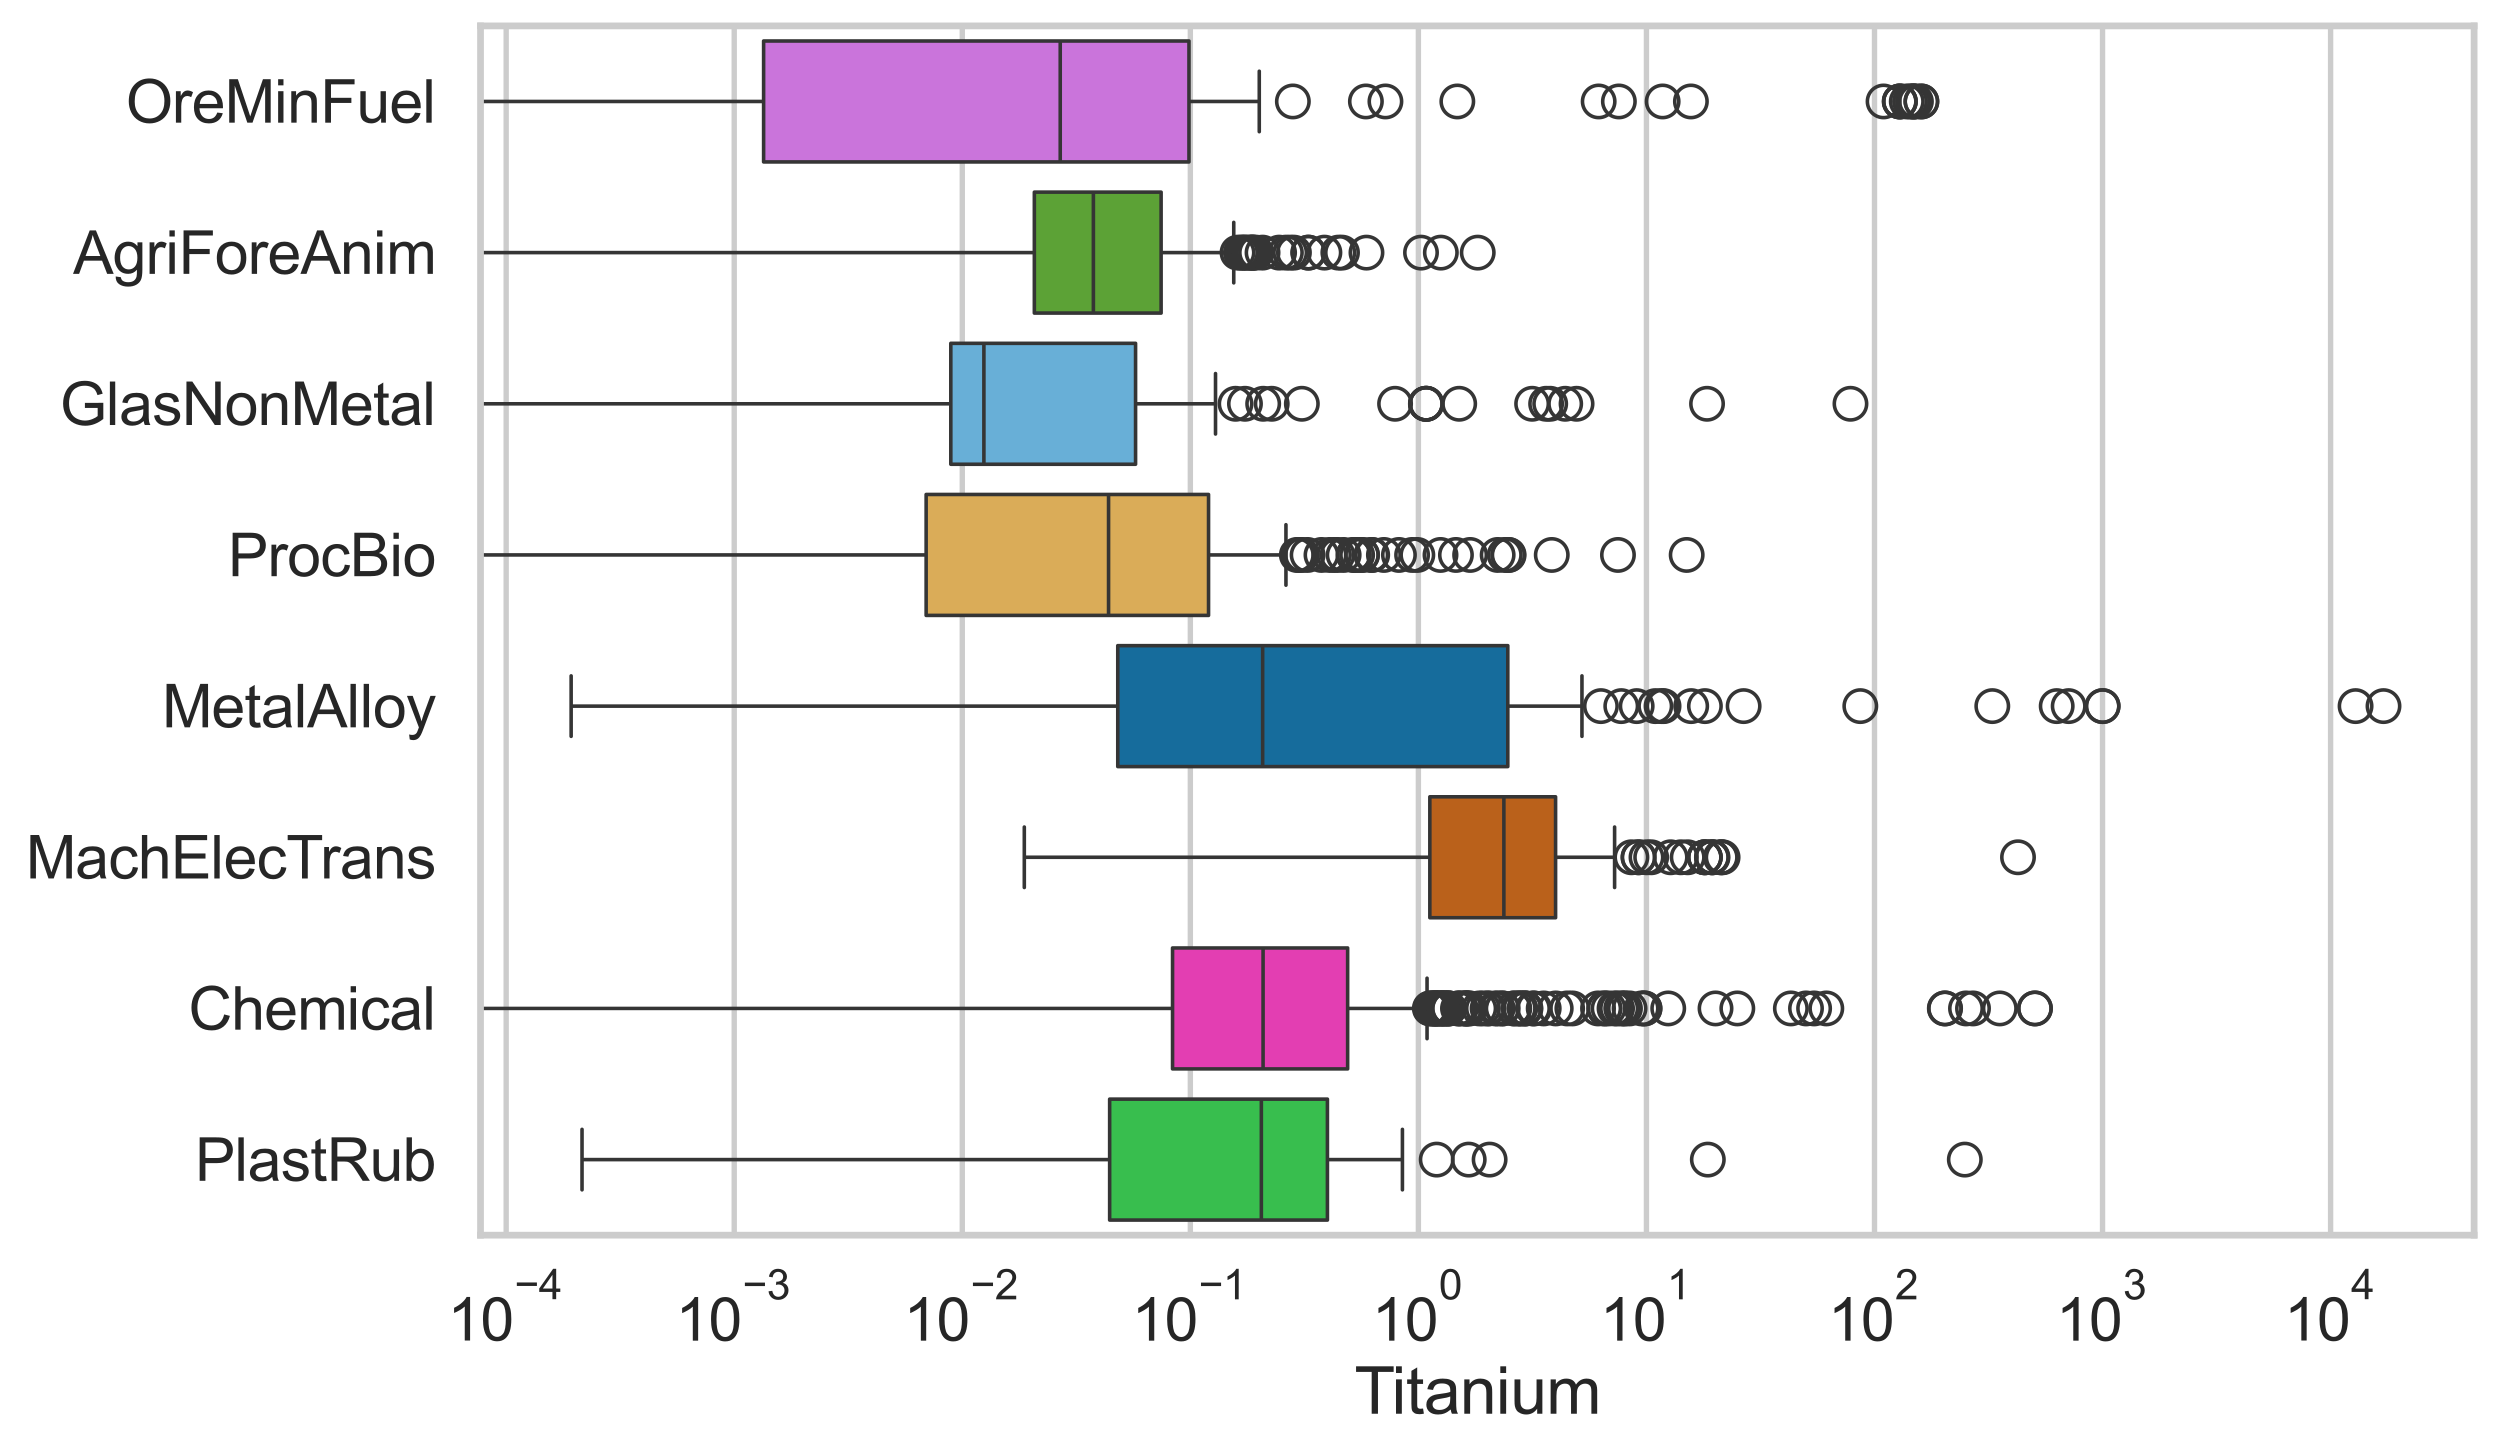 <?xml version="1.0" encoding="utf-8" standalone="no"?>
<!DOCTYPE svg PUBLIC "-//W3C//DTD SVG 1.1//EN"
  "http://www.w3.org/Graphics/SVG/1.1/DTD/svg11.dtd">
<svg xmlns:xlink="http://www.w3.org/1999/xlink" width="695.577pt" height="404.121pt" viewBox="0 0 695.577 404.121" xmlns="http://www.w3.org/2000/svg" version="1.1">
 <defs>
  <style type="text/css">*{stroke-linejoin: round; stroke-linecap: butt}</style>
 </defs>
 <g id="figure_1">
  <g id="patch_1">
   <path d="M 0 404.121 
L 695.577 404.121 
L 695.577 0 
L 0 0 
z
" style="fill: #ffffff"/>
  </g>
  <g id="axes_1">
   <g id="patch_2">
    <path d="M 133.697 343.665 
L 688.377 343.665 
L 688.377 7.2 
L 133.697 7.2 
z
" style="fill: #ffffff"/>
   </g>
   <g id="matplotlib.axis_1">
    <g id="xtick_1">
     <g id="line2d_1">
      <path d="M 140.834 343.665 
L 140.834 7.2 
" clip-path="url(#p28da5fee07)" style="fill: none; stroke: #cccccc; stroke-width: 1.5; stroke-linecap: round"/>
     </g>
     <g id="text_1">
      <!-- $\mathdefault{10^{-4}}$ -->
      <g style="fill: #262626" transform="translate(124.499 373.015) scale(0.165 -0.165)">
       <defs>
        <path id="ArialMT-31" d="M 2384 0 
L 1822 0 
L 1822 3584 
Q 1619 3391 1289 3197 
Q 959 3003 697 2906 
L 697 3450 
Q 1169 3672 1522 3987 
Q 1875 4303 2022 4600 
L 2384 4600 
L 2384 0 
z
" transform="scale(0.016)"/>
        <path id="ArialMT-30" d="M 266 2259 
Q 266 3072 433 3567 
Q 600 4063 929 4331 
Q 1259 4600 1759 4600 
Q 2128 4600 2406 4451 
Q 2684 4303 2865 4023 
Q 3047 3744 3150 3342 
Q 3253 2941 3253 2259 
Q 3253 1453 3087 958 
Q 2922 463 2592 192 
Q 2263 -78 1759 -78 
Q 1097 -78 719 397 
Q 266 969 266 2259 
z
M 844 2259 
Q 844 1131 1108 757 
Q 1372 384 1759 384 
Q 2147 384 2411 759 
Q 2675 1134 2675 2259 
Q 2675 3391 2411 3762 
Q 2147 4134 1753 4134 
Q 1366 4134 1134 3806 
Q 844 3388 844 2259 
z
" transform="scale(0.016)"/>
        <path id="ArialMT-2212" d="M 3381 1997 
L 356 1997 
L 356 2522 
L 3381 2522 
L 3381 1997 
z
" transform="scale(0.016)"/>
        <path id="ArialMT-34" d="M 2069 0 
L 2069 1097 
L 81 1097 
L 81 1613 
L 2172 4581 
L 2631 4581 
L 2631 1613 
L 3250 1613 
L 3250 1097 
L 2631 1097 
L 2631 0 
L 2069 0 
z
M 2069 1613 
L 2069 3678 
L 634 1613 
L 2069 1613 
z
" transform="scale(0.016)"/>
       </defs>
       <use xlink:href="#ArialMT-31" transform="translate(0 0.202)"/>
       <use xlink:href="#ArialMT-30" transform="translate(55.615 0.202)"/>
       <use xlink:href="#ArialMT-2212" transform="translate(112.973 69.895) scale(0.7)"/>
       <use xlink:href="#ArialMT-34" transform="translate(153.852 69.895) scale(0.7)"/>
      </g>
     </g>
    </g>
    <g id="xtick_2">
     <g id="line2d_2">
      <path d="M 204.285 343.665 
L 204.285 7.2 
" clip-path="url(#p28da5fee07)" style="fill: none; stroke: #cccccc; stroke-width: 1.5; stroke-linecap: round"/>
     </g>
     <g id="text_2">
      <!-- $\mathdefault{10^{-3}}$ -->
      <g style="fill: #262626" transform="translate(187.95 373.18) scale(0.165 -0.165)">
       <defs>
        <path id="ArialMT-33" d="M 269 1209 
L 831 1284 
Q 928 806 1161 595 
Q 1394 384 1728 384 
Q 2125 384 2398 659 
Q 2672 934 2672 1341 
Q 2672 1728 2419 1979 
Q 2166 2231 1775 2231 
Q 1616 2231 1378 2169 
L 1441 2663 
Q 1497 2656 1531 2656 
Q 1891 2656 2178 2843 
Q 2466 3031 2466 3422 
Q 2466 3731 2256 3934 
Q 2047 4138 1716 4138 
Q 1388 4138 1169 3931 
Q 950 3725 888 3313 
L 325 3413 
Q 428 3978 793 4289 
Q 1159 4600 1703 4600 
Q 2078 4600 2393 4439 
Q 2709 4278 2876 4000 
Q 3044 3722 3044 3409 
Q 3044 3113 2884 2869 
Q 2725 2625 2413 2481 
Q 2819 2388 3044 2092 
Q 3269 1797 3269 1353 
Q 3269 753 2831 336 
Q 2394 -81 1725 -81 
Q 1122 -81 723 278 
Q 325 638 269 1209 
z
" transform="scale(0.016)"/>
       </defs>
       <use xlink:href="#ArialMT-31" transform="translate(0 0.994)"/>
       <use xlink:href="#ArialMT-30" transform="translate(55.615 0.994)"/>
       <use xlink:href="#ArialMT-2212" transform="translate(112.973 70.688) scale(0.7)"/>
       <use xlink:href="#ArialMT-33" transform="translate(153.852 70.688) scale(0.7)"/>
      </g>
     </g>
    </g>
    <g id="xtick_3">
     <g id="line2d_3">
      <path d="M 267.736 343.665 
L 267.736 7.2 
" clip-path="url(#p28da5fee07)" style="fill: none; stroke: #cccccc; stroke-width: 1.5; stroke-linecap: round"/>
     </g>
     <g id="text_3">
      <!-- $\mathdefault{10^{-2}}$ -->
      <g style="fill: #262626" transform="translate(251.401 373.18) scale(0.165 -0.165)">
       <defs>
        <path id="ArialMT-32" d="M 3222 541 
L 3222 0 
L 194 0 
Q 188 203 259 391 
Q 375 700 629 1000 
Q 884 1300 1366 1694 
Q 2113 2306 2375 2664 
Q 2638 3022 2638 3341 
Q 2638 3675 2398 3904 
Q 2159 4134 1775 4134 
Q 1369 4134 1125 3890 
Q 881 3647 878 3216 
L 300 3275 
Q 359 3922 746 4261 
Q 1134 4600 1788 4600 
Q 2447 4600 2831 4234 
Q 3216 3869 3216 3328 
Q 3216 3053 3103 2787 
Q 2991 2522 2730 2228 
Q 2469 1934 1863 1422 
Q 1356 997 1212 845 
Q 1069 694 975 541 
L 3222 541 
z
" transform="scale(0.016)"/>
       </defs>
       <use xlink:href="#ArialMT-31" transform="translate(0 0.994)"/>
       <use xlink:href="#ArialMT-30" transform="translate(55.615 0.994)"/>
       <use xlink:href="#ArialMT-2212" transform="translate(112.973 70.688) scale(0.7)"/>
       <use xlink:href="#ArialMT-32" transform="translate(153.852 70.688) scale(0.7)"/>
      </g>
     </g>
    </g>
    <g id="xtick_4">
     <g id="line2d_4">
      <path d="M 331.188 343.665 
L 331.188 7.2 
" clip-path="url(#p28da5fee07)" style="fill: none; stroke: #cccccc; stroke-width: 1.5; stroke-linecap: round"/>
     </g>
     <g id="text_4">
      <!-- $\mathdefault{10^{-1}}$ -->
      <g style="fill: #262626" transform="translate(314.853 373.18) scale(0.165 -0.165)">
       <use xlink:href="#ArialMT-31" transform="translate(0 0.994)"/>
       <use xlink:href="#ArialMT-30" transform="translate(55.615 0.994)"/>
       <use xlink:href="#ArialMT-2212" transform="translate(112.973 70.688) scale(0.7)"/>
       <use xlink:href="#ArialMT-31" transform="translate(153.852 70.688) scale(0.7)"/>
      </g>
     </g>
    </g>
    <g id="xtick_5">
     <g id="line2d_5">
      <path d="M 394.639 343.665 
L 394.639 7.2 
" clip-path="url(#p28da5fee07)" style="fill: none; stroke: #cccccc; stroke-width: 1.5; stroke-linecap: round"/>
     </g>
     <g id="text_5">
      <!-- $\mathdefault{10^{0}}$ -->
      <g style="fill: #262626" transform="translate(381.686 373.18) scale(0.165 -0.165)">
       <use xlink:href="#ArialMT-31" transform="translate(0 0.994)"/>
       <use xlink:href="#ArialMT-30" transform="translate(55.615 0.994)"/>
       <use xlink:href="#ArialMT-30" transform="translate(112.973 70.688) scale(0.7)"/>
      </g>
     </g>
    </g>
    <g id="xtick_6">
     <g id="line2d_6">
      <path d="M 458.09 343.665 
L 458.09 7.2 
" clip-path="url(#p28da5fee07)" style="fill: none; stroke: #cccccc; stroke-width: 1.5; stroke-linecap: round"/>
     </g>
     <g id="text_6">
      <!-- $\mathdefault{10^{1}}$ -->
      <g style="fill: #262626" transform="translate(445.137 373.18) scale(0.165 -0.165)">
       <use xlink:href="#ArialMT-31" transform="translate(0 0.994)"/>
       <use xlink:href="#ArialMT-30" transform="translate(55.615 0.994)"/>
       <use xlink:href="#ArialMT-31" transform="translate(112.973 70.688) scale(0.7)"/>
      </g>
     </g>
    </g>
    <g id="xtick_7">
     <g id="line2d_7">
      <path d="M 521.541 343.665 
L 521.541 7.2 
" clip-path="url(#p28da5fee07)" style="fill: none; stroke: #cccccc; stroke-width: 1.5; stroke-linecap: round"/>
     </g>
     <g id="text_7">
      <!-- $\mathdefault{10^{2}}$ -->
      <g style="fill: #262626" transform="translate(508.589 373.18) scale(0.165 -0.165)">
       <use xlink:href="#ArialMT-31" transform="translate(0 0.994)"/>
       <use xlink:href="#ArialMT-30" transform="translate(55.615 0.994)"/>
       <use xlink:href="#ArialMT-32" transform="translate(112.973 70.688) scale(0.7)"/>
      </g>
     </g>
    </g>
    <g id="xtick_8">
     <g id="line2d_8">
      <path d="M 584.992 343.665 
L 584.992 7.2 
" clip-path="url(#p28da5fee07)" style="fill: none; stroke: #cccccc; stroke-width: 1.5; stroke-linecap: round"/>
     </g>
     <g id="text_8">
      <!-- $\mathdefault{10^{3}}$ -->
      <g style="fill: #262626" transform="translate(572.04 373.18) scale(0.165 -0.165)">
       <use xlink:href="#ArialMT-31" transform="translate(0 0.994)"/>
       <use xlink:href="#ArialMT-30" transform="translate(55.615 0.994)"/>
       <use xlink:href="#ArialMT-33" transform="translate(112.973 70.688) scale(0.7)"/>
      </g>
     </g>
    </g>
    <g id="xtick_9">
     <g id="line2d_9">
      <path d="M 648.443 343.665 
L 648.443 7.2 
" clip-path="url(#p28da5fee07)" style="fill: none; stroke: #cccccc; stroke-width: 1.5; stroke-linecap: round"/>
     </g>
     <g id="text_9">
      <!-- $\mathdefault{10^{4}}$ -->
      <g style="fill: #262626" transform="translate(635.491 373.015) scale(0.165 -0.165)">
       <use xlink:href="#ArialMT-31" transform="translate(0 0.202)"/>
       <use xlink:href="#ArialMT-30" transform="translate(55.615 0.202)"/>
       <use xlink:href="#ArialMT-34" transform="translate(112.973 69.895) scale(0.7)"/>
      </g>
     </g>
    </g>
    <g id="xtick_10"/>
    <g id="xtick_11"/>
    <g id="xtick_12"/>
    <g id="xtick_13"/>
    <g id="xtick_14"/>
    <g id="xtick_15"/>
    <g id="xtick_16"/>
    <g id="xtick_17"/>
    <g id="xtick_18"/>
    <g id="xtick_19"/>
    <g id="xtick_20"/>
    <g id="xtick_21"/>
    <g id="xtick_22"/>
    <g id="xtick_23"/>
    <g id="xtick_24"/>
    <g id="xtick_25"/>
    <g id="xtick_26"/>
    <g id="xtick_27"/>
    <g id="xtick_28"/>
    <g id="xtick_29"/>
    <g id="xtick_30"/>
    <g id="xtick_31"/>
    <g id="xtick_32"/>
    <g id="xtick_33"/>
    <g id="xtick_34"/>
    <g id="xtick_35"/>
    <g id="xtick_36"/>
    <g id="xtick_37"/>
    <g id="xtick_38"/>
    <g id="xtick_39"/>
    <g id="xtick_40"/>
    <g id="xtick_41"/>
    <g id="xtick_42"/>
    <g id="xtick_43"/>
    <g id="xtick_44"/>
    <g id="xtick_45"/>
    <g id="xtick_46"/>
    <g id="xtick_47"/>
    <g id="xtick_48"/>
    <g id="xtick_49"/>
    <g id="xtick_50"/>
    <g id="xtick_51"/>
    <g id="xtick_52"/>
    <g id="xtick_53"/>
    <g id="xtick_54"/>
    <g id="xtick_55"/>
    <g id="xtick_56"/>
    <g id="xtick_57"/>
    <g id="xtick_58"/>
    <g id="xtick_59"/>
    <g id="xtick_60"/>
    <g id="xtick_61"/>
    <g id="xtick_62"/>
    <g id="xtick_63"/>
    <g id="xtick_64"/>
    <g id="xtick_65"/>
    <g id="xtick_66"/>
    <g id="xtick_67"/>
    <g id="xtick_68"/>
    <g id="xtick_69"/>
    <g id="xtick_70"/>
    <g id="xtick_71"/>
    <g id="xtick_72"/>
    <g id="xtick_73"/>
    <g id="xtick_74"/>
    <g id="xtick_75"/>
    <g id="xtick_76"/>
    <g id="xtick_77"/>
    <g id="xtick_78"/>
    <g id="text_10">
     <!-- Titanium -->
     <g style="fill: #262626" transform="translate(376.866 393.344) scale(0.18 -0.18)">
      <defs>
       <path id="ArialMT-54" d="M 1659 0 
L 1659 4041 
L 150 4041 
L 150 4581 
L 3781 4581 
L 3781 4041 
L 2266 4041 
L 2266 0 
L 1659 0 
z
" transform="scale(0.016)"/>
       <path id="ArialMT-69" d="M 425 3934 
L 425 4581 
L 988 4581 
L 988 3934 
L 425 3934 
z
M 425 0 
L 425 3319 
L 988 3319 
L 988 0 
L 425 0 
z
" transform="scale(0.016)"/>
       <path id="ArialMT-74" d="M 1650 503 
L 1731 6 
Q 1494 -44 1306 -44 
Q 1000 -44 831 53 
Q 663 150 594 308 
Q 525 466 525 972 
L 525 2881 
L 113 2881 
L 113 3319 
L 525 3319 
L 525 4141 
L 1084 4478 
L 1084 3319 
L 1650 3319 
L 1650 2881 
L 1084 2881 
L 1084 941 
Q 1084 700 1114 631 
Q 1144 563 1211 522 
Q 1278 481 1403 481 
Q 1497 481 1650 503 
z
" transform="scale(0.016)"/>
       <path id="ArialMT-61" d="M 2588 409 
Q 2275 144 1986 34 
Q 1697 -75 1366 -75 
Q 819 -75 525 192 
Q 231 459 231 875 
Q 231 1119 342 1320 
Q 453 1522 633 1644 
Q 813 1766 1038 1828 
Q 1203 1872 1538 1913 
Q 2219 1994 2541 2106 
Q 2544 2222 2544 2253 
Q 2544 2597 2384 2738 
Q 2169 2928 1744 2928 
Q 1347 2928 1158 2789 
Q 969 2650 878 2297 
L 328 2372 
Q 403 2725 575 2942 
Q 747 3159 1072 3276 
Q 1397 3394 1825 3394 
Q 2250 3394 2515 3294 
Q 2781 3194 2906 3042 
Q 3031 2891 3081 2659 
Q 3109 2516 3109 2141 
L 3109 1391 
Q 3109 606 3145 398 
Q 3181 191 3288 0 
L 2700 0 
Q 2613 175 2588 409 
z
M 2541 1666 
Q 2234 1541 1622 1453 
Q 1275 1403 1131 1340 
Q 988 1278 909 1158 
Q 831 1038 831 891 
Q 831 666 1001 516 
Q 1172 366 1500 366 
Q 1825 366 2078 508 
Q 2331 650 2450 897 
Q 2541 1088 2541 1459 
L 2541 1666 
z
" transform="scale(0.016)"/>
       <path id="ArialMT-6e" d="M 422 0 
L 422 3319 
L 928 3319 
L 928 2847 
Q 1294 3394 1984 3394 
Q 2284 3394 2536 3286 
Q 2788 3178 2913 3003 
Q 3038 2828 3088 2588 
Q 3119 2431 3119 2041 
L 3119 0 
L 2556 0 
L 2556 2019 
Q 2556 2363 2490 2533 
Q 2425 2703 2258 2804 
Q 2091 2906 1866 2906 
Q 1506 2906 1245 2678 
Q 984 2450 984 1813 
L 984 0 
L 422 0 
z
" transform="scale(0.016)"/>
       <path id="ArialMT-75" d="M 2597 0 
L 2597 488 
Q 2209 -75 1544 -75 
Q 1250 -75 995 37 
Q 741 150 617 320 
Q 494 491 444 738 
Q 409 903 409 1263 
L 409 3319 
L 972 3319 
L 972 1478 
Q 972 1038 1006 884 
Q 1059 663 1231 536 
Q 1403 409 1656 409 
Q 1909 409 2131 539 
Q 2353 669 2445 892 
Q 2538 1116 2538 1541 
L 2538 3319 
L 3100 3319 
L 3100 0 
L 2597 0 
z
" transform="scale(0.016)"/>
       <path id="ArialMT-6d" d="M 422 0 
L 422 3319 
L 925 3319 
L 925 2853 
Q 1081 3097 1340 3245 
Q 1600 3394 1931 3394 
Q 2300 3394 2536 3241 
Q 2772 3088 2869 2813 
Q 3263 3394 3894 3394 
Q 4388 3394 4653 3120 
Q 4919 2847 4919 2278 
L 4919 0 
L 4359 0 
L 4359 2091 
Q 4359 2428 4304 2576 
Q 4250 2725 4106 2815 
Q 3963 2906 3769 2906 
Q 3419 2906 3187 2673 
Q 2956 2441 2956 1928 
L 2956 0 
L 2394 0 
L 2394 2156 
Q 2394 2531 2256 2718 
Q 2119 2906 1806 2906 
Q 1569 2906 1367 2781 
Q 1166 2656 1075 2415 
Q 984 2175 984 1722 
L 984 0 
L 422 0 
z
" transform="scale(0.016)"/>
      </defs>
      <use xlink:href="#ArialMT-54"/>
      <use xlink:href="#ArialMT-69" transform="translate(57.334 0)"/>
      <use xlink:href="#ArialMT-74" transform="translate(79.551 0)"/>
      <use xlink:href="#ArialMT-61" transform="translate(107.334 0)"/>
      <use xlink:href="#ArialMT-6e" transform="translate(162.949 0)"/>
      <use xlink:href="#ArialMT-69" transform="translate(218.564 0)"/>
      <use xlink:href="#ArialMT-75" transform="translate(240.781 0)"/>
      <use xlink:href="#ArialMT-6d" transform="translate(296.396 0)"/>
     </g>
    </g>
   </g>
   <g id="matplotlib.axis_2">
    <g id="ytick_1">
     <g id="text_11">
      <!-- OreMinFuel -->
      <g style="fill: #262626" transform="translate(35.013 34.134) scale(0.165 -0.165)">
       <defs>
        <path id="ArialMT-4f" d="M 309 2231 
Q 309 3372 921 4017 
Q 1534 4663 2503 4663 
Q 3138 4663 3647 4359 
Q 4156 4056 4423 3514 
Q 4691 2972 4691 2284 
Q 4691 1588 4409 1038 
Q 4128 488 3612 205 
Q 3097 -78 2500 -78 
Q 1853 -78 1343 234 
Q 834 547 571 1087 
Q 309 1628 309 2231 
z
M 934 2222 
Q 934 1394 1379 917 
Q 1825 441 2497 441 
Q 3181 441 3623 922 
Q 4066 1403 4066 2288 
Q 4066 2847 3877 3264 
Q 3688 3681 3323 3911 
Q 2959 4141 2506 4141 
Q 1863 4141 1398 3698 
Q 934 3256 934 2222 
z
" transform="scale(0.016)"/>
        <path id="ArialMT-72" d="M 416 0 
L 416 3319 
L 922 3319 
L 922 2816 
Q 1116 3169 1280 3281 
Q 1444 3394 1641 3394 
Q 1925 3394 2219 3213 
L 2025 2691 
Q 1819 2813 1613 2813 
Q 1428 2813 1281 2702 
Q 1134 2591 1072 2394 
Q 978 2094 978 1738 
L 978 0 
L 416 0 
z
" transform="scale(0.016)"/>
        <path id="ArialMT-65" d="M 2694 1069 
L 3275 997 
Q 3138 488 2766 206 
Q 2394 -75 1816 -75 
Q 1088 -75 661 373 
Q 234 822 234 1631 
Q 234 2469 665 2931 
Q 1097 3394 1784 3394 
Q 2450 3394 2872 2941 
Q 3294 2488 3294 1666 
Q 3294 1616 3291 1516 
L 816 1516 
Q 847 969 1125 678 
Q 1403 388 1819 388 
Q 2128 388 2347 550 
Q 2566 713 2694 1069 
z
M 847 1978 
L 2700 1978 
Q 2663 2397 2488 2606 
Q 2219 2931 1791 2931 
Q 1403 2931 1139 2672 
Q 875 2413 847 1978 
z
" transform="scale(0.016)"/>
        <path id="ArialMT-4d" d="M 475 0 
L 475 4581 
L 1388 4581 
L 2472 1338 
Q 2622 884 2691 659 
Q 2769 909 2934 1394 
L 4031 4581 
L 4847 4581 
L 4847 0 
L 4263 0 
L 4263 3834 
L 2931 0 
L 2384 0 
L 1059 3900 
L 1059 0 
L 475 0 
z
" transform="scale(0.016)"/>
        <path id="ArialMT-46" d="M 525 0 
L 525 4581 
L 3616 4581 
L 3616 4041 
L 1131 4041 
L 1131 2622 
L 3281 2622 
L 3281 2081 
L 1131 2081 
L 1131 0 
L 525 0 
z
" transform="scale(0.016)"/>
        <path id="ArialMT-6c" d="M 409 0 
L 409 4581 
L 972 4581 
L 972 0 
L 409 0 
z
" transform="scale(0.016)"/>
       </defs>
       <use xlink:href="#ArialMT-4f"/>
       <use xlink:href="#ArialMT-72" transform="translate(77.783 0)"/>
       <use xlink:href="#ArialMT-65" transform="translate(111.084 0)"/>
       <use xlink:href="#ArialMT-4d" transform="translate(166.699 0)"/>
       <use xlink:href="#ArialMT-69" transform="translate(250 0)"/>
       <use xlink:href="#ArialMT-6e" transform="translate(272.217 0)"/>
       <use xlink:href="#ArialMT-46" transform="translate(327.832 0)"/>
       <use xlink:href="#ArialMT-75" transform="translate(388.916 0)"/>
       <use xlink:href="#ArialMT-65" transform="translate(444.531 0)"/>
       <use xlink:href="#ArialMT-6c" transform="translate(500.146 0)"/>
      </g>
     </g>
    </g>
    <g id="ytick_2">
     <g id="text_12">
      <!-- AgriForeAnim -->
      <g style="fill: #262626" transform="translate(20.341 76.192) scale(0.165 -0.165)">
       <defs>
        <path id="ArialMT-41" d="M -9 0 
L 1750 4581 
L 2403 4581 
L 4278 0 
L 3588 0 
L 3053 1388 
L 1138 1388 
L 634 0 
L -9 0 
z
M 1313 1881 
L 2866 1881 
L 2388 3150 
Q 2169 3728 2063 4100 
Q 1975 3659 1816 3225 
L 1313 1881 
z
" transform="scale(0.016)"/>
        <path id="ArialMT-67" d="M 319 -275 
L 866 -356 
Q 900 -609 1056 -725 
Q 1266 -881 1628 -881 
Q 2019 -881 2231 -725 
Q 2444 -569 2519 -288 
Q 2563 -116 2559 434 
Q 2191 0 1641 0 
Q 956 0 581 494 
Q 206 988 206 1678 
Q 206 2153 378 2554 
Q 550 2956 876 3175 
Q 1203 3394 1644 3394 
Q 2231 3394 2613 2919 
L 2613 3319 
L 3131 3319 
L 3131 450 
Q 3131 -325 2973 -648 
Q 2816 -972 2473 -1159 
Q 2131 -1347 1631 -1347 
Q 1038 -1347 672 -1080 
Q 306 -813 319 -275 
z
M 784 1719 
Q 784 1066 1043 766 
Q 1303 466 1694 466 
Q 2081 466 2343 764 
Q 2606 1063 2606 1700 
Q 2606 2309 2336 2618 
Q 2066 2928 1684 2928 
Q 1309 2928 1046 2623 
Q 784 2319 784 1719 
z
" transform="scale(0.016)"/>
        <path id="ArialMT-6f" d="M 213 1659 
Q 213 2581 725 3025 
Q 1153 3394 1769 3394 
Q 2453 3394 2887 2945 
Q 3322 2497 3322 1706 
Q 3322 1066 3130 698 
Q 2938 331 2570 128 
Q 2203 -75 1769 -75 
Q 1072 -75 642 372 
Q 213 819 213 1659 
z
M 791 1659 
Q 791 1022 1069 705 
Q 1347 388 1769 388 
Q 2188 388 2466 706 
Q 2744 1025 2744 1678 
Q 2744 2294 2464 2611 
Q 2184 2928 1769 2928 
Q 1347 2928 1069 2612 
Q 791 2297 791 1659 
z
" transform="scale(0.016)"/>
       </defs>
       <use xlink:href="#ArialMT-41"/>
       <use xlink:href="#ArialMT-67" transform="translate(66.699 0)"/>
       <use xlink:href="#ArialMT-72" transform="translate(122.314 0)"/>
       <use xlink:href="#ArialMT-69" transform="translate(155.615 0)"/>
       <use xlink:href="#ArialMT-46" transform="translate(177.832 0)"/>
       <use xlink:href="#ArialMT-6f" transform="translate(238.916 0)"/>
       <use xlink:href="#ArialMT-72" transform="translate(294.531 0)"/>
       <use xlink:href="#ArialMT-65" transform="translate(327.832 0)"/>
       <use xlink:href="#ArialMT-41" transform="translate(383.447 0)"/>
       <use xlink:href="#ArialMT-6e" transform="translate(450.146 0)"/>
       <use xlink:href="#ArialMT-69" transform="translate(505.762 0)"/>
       <use xlink:href="#ArialMT-6d" transform="translate(527.979 0)"/>
      </g>
     </g>
    </g>
    <g id="ytick_3">
     <g id="text_13">
      <!-- GlasNonMetal -->
      <g style="fill: #262626" transform="translate(16.659 118.25) scale(0.165 -0.165)">
       <defs>
        <path id="ArialMT-47" d="M 2638 1797 
L 2638 2334 
L 4578 2338 
L 4578 638 
Q 4131 281 3656 101 
Q 3181 -78 2681 -78 
Q 2006 -78 1454 211 
Q 903 500 622 1047 
Q 341 1594 341 2269 
Q 341 2938 620 3517 
Q 900 4097 1425 4378 
Q 1950 4659 2634 4659 
Q 3131 4659 3532 4498 
Q 3934 4338 4162 4050 
Q 4391 3763 4509 3300 
L 3963 3150 
Q 3859 3500 3706 3700 
Q 3553 3900 3268 4020 
Q 2984 4141 2638 4141 
Q 2222 4141 1919 4014 
Q 1616 3888 1430 3681 
Q 1244 3475 1141 3228 
Q 966 2803 966 2306 
Q 966 1694 1177 1281 
Q 1388 869 1791 669 
Q 2194 469 2647 469 
Q 3041 469 3416 620 
Q 3791 772 3984 944 
L 3984 1797 
L 2638 1797 
z
" transform="scale(0.016)"/>
        <path id="ArialMT-73" d="M 197 991 
L 753 1078 
Q 800 744 1014 566 
Q 1228 388 1613 388 
Q 2000 388 2187 545 
Q 2375 703 2375 916 
Q 2375 1106 2209 1216 
Q 2094 1291 1634 1406 
Q 1016 1563 777 1677 
Q 538 1791 414 1992 
Q 291 2194 291 2438 
Q 291 2659 392 2848 
Q 494 3038 669 3163 
Q 800 3259 1026 3326 
Q 1253 3394 1513 3394 
Q 1903 3394 2198 3281 
Q 2494 3169 2634 2976 
Q 2775 2784 2828 2463 
L 2278 2388 
Q 2241 2644 2061 2787 
Q 1881 2931 1553 2931 
Q 1166 2931 1000 2803 
Q 834 2675 834 2503 
Q 834 2394 903 2306 
Q 972 2216 1119 2156 
Q 1203 2125 1616 2013 
Q 2213 1853 2448 1751 
Q 2684 1650 2818 1456 
Q 2953 1263 2953 975 
Q 2953 694 2789 445 
Q 2625 197 2315 61 
Q 2006 -75 1616 -75 
Q 969 -75 630 194 
Q 291 463 197 991 
z
" transform="scale(0.016)"/>
        <path id="ArialMT-4e" d="M 488 0 
L 488 4581 
L 1109 4581 
L 3516 984 
L 3516 4581 
L 4097 4581 
L 4097 0 
L 3475 0 
L 1069 3600 
L 1069 0 
L 488 0 
z
" transform="scale(0.016)"/>
       </defs>
       <use xlink:href="#ArialMT-47"/>
       <use xlink:href="#ArialMT-6c" transform="translate(77.783 0)"/>
       <use xlink:href="#ArialMT-61" transform="translate(100 0)"/>
       <use xlink:href="#ArialMT-73" transform="translate(155.615 0)"/>
       <use xlink:href="#ArialMT-4e" transform="translate(205.615 0)"/>
       <use xlink:href="#ArialMT-6f" transform="translate(277.832 0)"/>
       <use xlink:href="#ArialMT-6e" transform="translate(333.447 0)"/>
       <use xlink:href="#ArialMT-4d" transform="translate(389.062 0)"/>
       <use xlink:href="#ArialMT-65" transform="translate(472.363 0)"/>
       <use xlink:href="#ArialMT-74" transform="translate(527.979 0)"/>
       <use xlink:href="#ArialMT-61" transform="translate(555.762 0)"/>
       <use xlink:href="#ArialMT-6c" transform="translate(611.377 0)"/>
      </g>
     </g>
    </g>
    <g id="ytick_4">
     <g id="text_14">
      <!-- ProcBio -->
      <g style="fill: #262626" transform="translate(63.424 160.308) scale(0.165 -0.165)">
       <defs>
        <path id="ArialMT-50" d="M 494 0 
L 494 4581 
L 2222 4581 
Q 2678 4581 2919 4538 
Q 3256 4481 3484 4323 
Q 3713 4166 3852 3881 
Q 3991 3597 3991 3256 
Q 3991 2672 3619 2267 
Q 3247 1863 2275 1863 
L 1100 1863 
L 1100 0 
L 494 0 
z
M 1100 2403 
L 2284 2403 
Q 2872 2403 3119 2622 
Q 3366 2841 3366 3238 
Q 3366 3525 3220 3729 
Q 3075 3934 2838 4000 
Q 2684 4041 2272 4041 
L 1100 4041 
L 1100 2403 
z
" transform="scale(0.016)"/>
        <path id="ArialMT-63" d="M 2588 1216 
L 3141 1144 
Q 3050 572 2676 248 
Q 2303 -75 1759 -75 
Q 1078 -75 664 370 
Q 250 816 250 1647 
Q 250 2184 428 2587 
Q 606 2991 970 3192 
Q 1334 3394 1763 3394 
Q 2303 3394 2647 3120 
Q 2991 2847 3088 2344 
L 2541 2259 
Q 2463 2594 2264 2762 
Q 2066 2931 1784 2931 
Q 1359 2931 1093 2626 
Q 828 2322 828 1663 
Q 828 994 1084 691 
Q 1341 388 1753 388 
Q 2084 388 2306 591 
Q 2528 794 2588 1216 
z
" transform="scale(0.016)"/>
        <path id="ArialMT-42" d="M 469 0 
L 469 4581 
L 2188 4581 
Q 2713 4581 3030 4442 
Q 3347 4303 3526 4014 
Q 3706 3725 3706 3409 
Q 3706 3116 3547 2856 
Q 3388 2597 3066 2438 
Q 3481 2316 3704 2022 
Q 3928 1728 3928 1328 
Q 3928 1006 3792 729 
Q 3656 453 3456 303 
Q 3256 153 2954 76 
Q 2653 0 2216 0 
L 469 0 
z
M 1075 2656 
L 2066 2656 
Q 2469 2656 2644 2709 
Q 2875 2778 2992 2937 
Q 3109 3097 3109 3338 
Q 3109 3566 3000 3739 
Q 2891 3913 2687 3977 
Q 2484 4041 1991 4041 
L 1075 4041 
L 1075 2656 
z
M 1075 541 
L 2216 541 
Q 2509 541 2628 563 
Q 2838 600 2978 687 
Q 3119 775 3209 942 
Q 3300 1109 3300 1328 
Q 3300 1584 3169 1773 
Q 3038 1963 2805 2039 
Q 2572 2116 2134 2116 
L 1075 2116 
L 1075 541 
z
" transform="scale(0.016)"/>
       </defs>
       <use xlink:href="#ArialMT-50"/>
       <use xlink:href="#ArialMT-72" transform="translate(66.699 0)"/>
       <use xlink:href="#ArialMT-6f" transform="translate(100 0)"/>
       <use xlink:href="#ArialMT-63" transform="translate(155.615 0)"/>
       <use xlink:href="#ArialMT-42" transform="translate(205.615 0)"/>
       <use xlink:href="#ArialMT-69" transform="translate(272.314 0)"/>
       <use xlink:href="#ArialMT-6f" transform="translate(294.531 0)"/>
      </g>
     </g>
    </g>
    <g id="ytick_5">
     <g id="text_15">
      <!-- MetalAlloy -->
      <g style="fill: #262626" transform="translate(45.088 202.366) scale(0.165 -0.165)">
       <defs>
        <path id="ArialMT-79" d="M 397 -1278 
L 334 -750 
Q 519 -800 656 -800 
Q 844 -800 956 -737 
Q 1069 -675 1141 -563 
Q 1194 -478 1313 -144 
Q 1328 -97 1363 -6 
L 103 3319 
L 709 3319 
L 1400 1397 
Q 1534 1031 1641 628 
Q 1738 1016 1872 1384 
L 2581 3319 
L 3144 3319 
L 1881 -56 
Q 1678 -603 1566 -809 
Q 1416 -1088 1222 -1217 
Q 1028 -1347 759 -1347 
Q 597 -1347 397 -1278 
z
" transform="scale(0.016)"/>
       </defs>
       <use xlink:href="#ArialMT-4d"/>
       <use xlink:href="#ArialMT-65" transform="translate(83.301 0)"/>
       <use xlink:href="#ArialMT-74" transform="translate(138.916 0)"/>
       <use xlink:href="#ArialMT-61" transform="translate(166.699 0)"/>
       <use xlink:href="#ArialMT-6c" transform="translate(222.314 0)"/>
       <use xlink:href="#ArialMT-41" transform="translate(244.531 0)"/>
       <use xlink:href="#ArialMT-6c" transform="translate(311.23 0)"/>
       <use xlink:href="#ArialMT-6c" transform="translate(333.447 0)"/>
       <use xlink:href="#ArialMT-6f" transform="translate(355.664 0)"/>
       <use xlink:href="#ArialMT-79" transform="translate(411.279 0)"/>
      </g>
     </g>
    </g>
    <g id="ytick_6">
     <g id="text_16">
      <!-- MachElecTrans -->
      <g style="fill: #262626" transform="translate(7.2 244.425) scale(0.165 -0.165)">
       <defs>
        <path id="ArialMT-68" d="M 422 0 
L 422 4581 
L 984 4581 
L 984 2938 
Q 1378 3394 1978 3394 
Q 2347 3394 2619 3248 
Q 2891 3103 3008 2847 
Q 3125 2591 3125 2103 
L 3125 0 
L 2563 0 
L 2563 2103 
Q 2563 2525 2380 2717 
Q 2197 2909 1863 2909 
Q 1613 2909 1392 2779 
Q 1172 2650 1078 2428 
Q 984 2206 984 1816 
L 984 0 
L 422 0 
z
" transform="scale(0.016)"/>
        <path id="ArialMT-45" d="M 506 0 
L 506 4581 
L 3819 4581 
L 3819 4041 
L 1113 4041 
L 1113 2638 
L 3647 2638 
L 3647 2100 
L 1113 2100 
L 1113 541 
L 3925 541 
L 3925 0 
L 506 0 
z
" transform="scale(0.016)"/>
       </defs>
       <use xlink:href="#ArialMT-4d"/>
       <use xlink:href="#ArialMT-61" transform="translate(83.301 0)"/>
       <use xlink:href="#ArialMT-63" transform="translate(138.916 0)"/>
       <use xlink:href="#ArialMT-68" transform="translate(188.916 0)"/>
       <use xlink:href="#ArialMT-45" transform="translate(244.531 0)"/>
       <use xlink:href="#ArialMT-6c" transform="translate(311.23 0)"/>
       <use xlink:href="#ArialMT-65" transform="translate(333.447 0)"/>
       <use xlink:href="#ArialMT-63" transform="translate(389.062 0)"/>
       <use xlink:href="#ArialMT-54" transform="translate(439.062 0)"/>
       <use xlink:href="#ArialMT-72" transform="translate(496.396 0)"/>
       <use xlink:href="#ArialMT-61" transform="translate(529.697 0)"/>
       <use xlink:href="#ArialMT-6e" transform="translate(585.312 0)"/>
       <use xlink:href="#ArialMT-73" transform="translate(640.928 0)"/>
      </g>
     </g>
    </g>
    <g id="ytick_7">
     <g id="text_17">
      <!-- Chemical -->
      <g style="fill: #262626" transform="translate(52.428 286.483) scale(0.165 -0.165)">
       <defs>
        <path id="ArialMT-43" d="M 3763 1606 
L 4369 1453 
Q 4178 706 3683 314 
Q 3188 -78 2472 -78 
Q 1731 -78 1267 223 
Q 803 525 561 1097 
Q 319 1669 319 2325 
Q 319 3041 592 3573 
Q 866 4106 1370 4382 
Q 1875 4659 2481 4659 
Q 3169 4659 3637 4309 
Q 4106 3959 4291 3325 
L 3694 3184 
Q 3534 3684 3231 3912 
Q 2928 4141 2469 4141 
Q 1941 4141 1586 3887 
Q 1231 3634 1087 3207 
Q 944 2781 944 2328 
Q 944 1744 1114 1308 
Q 1284 872 1643 656 
Q 2003 441 2422 441 
Q 2931 441 3284 734 
Q 3638 1028 3763 1606 
z
" transform="scale(0.016)"/>
       </defs>
       <use xlink:href="#ArialMT-43"/>
       <use xlink:href="#ArialMT-68" transform="translate(72.217 0)"/>
       <use xlink:href="#ArialMT-65" transform="translate(127.832 0)"/>
       <use xlink:href="#ArialMT-6d" transform="translate(183.447 0)"/>
       <use xlink:href="#ArialMT-69" transform="translate(266.748 0)"/>
       <use xlink:href="#ArialMT-63" transform="translate(288.965 0)"/>
       <use xlink:href="#ArialMT-61" transform="translate(338.965 0)"/>
       <use xlink:href="#ArialMT-6c" transform="translate(394.58 0)"/>
      </g>
     </g>
    </g>
    <g id="ytick_8">
     <g id="text_18">
      <!-- PlastRub -->
      <g style="fill: #262626" transform="translate(54.248 328.541) scale(0.165 -0.165)">
       <defs>
        <path id="ArialMT-52" d="M 503 0 
L 503 4581 
L 2534 4581 
Q 3147 4581 3465 4457 
Q 3784 4334 3975 4021 
Q 4166 3709 4166 3331 
Q 4166 2844 3850 2509 
Q 3534 2175 2875 2084 
Q 3116 1969 3241 1856 
Q 3506 1613 3744 1247 
L 4541 0 
L 3778 0 
L 3172 953 
Q 2906 1366 2734 1584 
Q 2563 1803 2427 1890 
Q 2291 1978 2150 2013 
Q 2047 2034 1813 2034 
L 1109 2034 
L 1109 0 
L 503 0 
z
M 1109 2559 
L 2413 2559 
Q 2828 2559 3062 2645 
Q 3297 2731 3419 2920 
Q 3541 3109 3541 3331 
Q 3541 3656 3305 3865 
Q 3069 4075 2559 4075 
L 1109 4075 
L 1109 2559 
z
" transform="scale(0.016)"/>
        <path id="ArialMT-62" d="M 941 0 
L 419 0 
L 419 4581 
L 981 4581 
L 981 2947 
Q 1338 3394 1891 3394 
Q 2197 3394 2470 3270 
Q 2744 3147 2920 2923 
Q 3097 2700 3197 2384 
Q 3297 2069 3297 1709 
Q 3297 856 2875 390 
Q 2453 -75 1863 -75 
Q 1275 -75 941 416 
L 941 0 
z
M 934 1684 
Q 934 1088 1097 822 
Q 1363 388 1816 388 
Q 2184 388 2453 708 
Q 2722 1028 2722 1663 
Q 2722 2313 2464 2622 
Q 2206 2931 1841 2931 
Q 1472 2931 1203 2611 
Q 934 2291 934 1684 
z
" transform="scale(0.016)"/>
       </defs>
       <use xlink:href="#ArialMT-50"/>
       <use xlink:href="#ArialMT-6c" transform="translate(66.699 0)"/>
       <use xlink:href="#ArialMT-61" transform="translate(88.916 0)"/>
       <use xlink:href="#ArialMT-73" transform="translate(144.531 0)"/>
       <use xlink:href="#ArialMT-74" transform="translate(194.531 0)"/>
       <use xlink:href="#ArialMT-52" transform="translate(222.314 0)"/>
       <use xlink:href="#ArialMT-75" transform="translate(294.531 0)"/>
       <use xlink:href="#ArialMT-62" transform="translate(350.146 0)"/>
      </g>
     </g>
    </g>
   </g>
   <g id="patch_3">
    <path d="M 212.461 11.406 
L 212.461 45.052 
L 330.811 45.052 
L 330.811 11.406 
L 212.461 11.406 
z
" clip-path="url(#p28da5fee07)" style="fill: #ca74db; stroke: #353535; stroke-linejoin: miter"/>
   </g>
   <g id="line2d_10">
    <path d="M 212.461 28.229 
L -1 28.229 
" clip-path="url(#p28da5fee07)" style="fill: none; stroke: #353535"/>
   </g>
   <g id="line2d_11">
    <path d="M 330.811 28.229 
L 350.368 28.229 
" clip-path="url(#p28da5fee07)" style="fill: none; stroke: #353535"/>
   </g>
   <g id="line2d_12">
    <path clip-path="url(#p28da5fee07)" style="fill: none; stroke: #353535; stroke-linecap: round"/>
   </g>
   <g id="line2d_13">
    <path d="M 350.368 19.817 
L 350.368 36.641 
" clip-path="url(#p28da5fee07)" style="fill: none; stroke: #353535; stroke-linecap: round"/>
   </g>
   <g id="line2d_14">
    <defs>
     <path id="m0d73cf6cbb" d="M 0 4.5 
C 1.193 4.5 2.338 4.026 3.182 3.182 
C 4.026 2.338 4.5 1.193 4.5 0 
C 4.5 -1.193 4.026 -2.338 3.182 -3.182 
C 2.338 -4.026 1.193 -4.5 0 -4.5 
C -1.193 -4.5 -2.338 -4.026 -3.182 -3.182 
C -4.026 -2.338 -4.5 -1.193 -4.5 0 
C -4.5 1.193 -4.026 2.338 -3.182 3.182 
C -2.338 4.026 -1.193 4.5 0 4.5 
z
" style="stroke: #353535"/>
    </defs>
    <g clip-path="url(#p28da5fee07)">
     <use xlink:href="#m0d73cf6cbb" x="532.416" y="28.229" style="fill-opacity: 0; stroke: #353535"/>
     <use xlink:href="#m0d73cf6cbb" x="528.612" y="28.229" style="fill-opacity: 0; stroke: #353535"/>
     <use xlink:href="#m0d73cf6cbb" x="385.469" y="28.229" style="fill-opacity: 0; stroke: #353535"/>
     <use xlink:href="#m0d73cf6cbb" x="380.035" y="28.229" style="fill-opacity: 0; stroke: #353535"/>
     <use xlink:href="#m0d73cf6cbb" x="534.59" y="28.229" style="fill-opacity: 0; stroke: #353535"/>
     <use xlink:href="#m0d73cf6cbb" x="359.715" y="28.229" style="fill-opacity: 0; stroke: #353535"/>
     <use xlink:href="#m0d73cf6cbb" x="533.066" y="28.229" style="fill-opacity: 0; stroke: #353535"/>
     <use xlink:href="#m0d73cf6cbb" x="531.431" y="28.229" style="fill-opacity: 0; stroke: #353535"/>
     <use xlink:href="#m0d73cf6cbb" x="470.461" y="28.229" style="fill-opacity: 0; stroke: #353535"/>
     <use xlink:href="#m0d73cf6cbb" x="528.6" y="28.229" style="fill-opacity: 0; stroke: #353535"/>
     <use xlink:href="#m0d73cf6cbb" x="450.419" y="28.229" style="fill-opacity: 0; stroke: #353535"/>
     <use xlink:href="#m0d73cf6cbb" x="532.304" y="28.229" style="fill-opacity: 0; stroke: #353535"/>
     <use xlink:href="#m0d73cf6cbb" x="534.59" y="28.229" style="fill-opacity: 0; stroke: #353535"/>
     <use xlink:href="#m0d73cf6cbb" x="462.596" y="28.229" style="fill-opacity: 0; stroke: #353535"/>
     <use xlink:href="#m0d73cf6cbb" x="444.796" y="28.229" style="fill-opacity: 0; stroke: #353535"/>
     <use xlink:href="#m0d73cf6cbb" x="528.544" y="28.229" style="fill-opacity: 0; stroke: #353535"/>
     <use xlink:href="#m0d73cf6cbb" x="532.304" y="28.229" style="fill-opacity: 0; stroke: #353535"/>
     <use xlink:href="#m0d73cf6cbb" x="530.52" y="28.229" style="fill-opacity: 0; stroke: #353535"/>
     <use xlink:href="#m0d73cf6cbb" x="524.06" y="28.229" style="fill-opacity: 0; stroke: #353535"/>
     <use xlink:href="#m0d73cf6cbb" x="405.475" y="28.229" style="fill-opacity: 0; stroke: #353535"/>
    </g>
   </g>
   <g id="patch_4">
    <path d="M 287.787 53.464 
L 287.787 87.11 
L 323.057 87.11 
L 323.057 53.464 
L 287.787 53.464 
z
" clip-path="url(#p28da5fee07)" style="fill: #5ca236; stroke: #353535; stroke-linejoin: miter"/>
   </g>
   <g id="line2d_15">
    <path d="M 287.787 70.287 
L -1 70.287 
" clip-path="url(#p28da5fee07)" style="fill: none; stroke: #353535"/>
   </g>
   <g id="line2d_16">
    <path d="M 323.057 70.287 
L 343.267 70.287 
" clip-path="url(#p28da5fee07)" style="fill: none; stroke: #353535"/>
   </g>
   <g id="line2d_17">
    <path clip-path="url(#p28da5fee07)" style="fill: none; stroke: #353535; stroke-linecap: round"/>
   </g>
   <g id="line2d_18">
    <path d="M 343.267 61.875 
L 343.267 78.699 
" clip-path="url(#p28da5fee07)" style="fill: none; stroke: #353535; stroke-linecap: round"/>
   </g>
   <g id="line2d_19">
    <g clip-path="url(#p28da5fee07)">
     <use xlink:href="#m0d73cf6cbb" x="347.336" y="70.287" style="fill-opacity: 0; stroke: #353535"/>
     <use xlink:href="#m0d73cf6cbb" x="368.491" y="70.287" style="fill-opacity: 0; stroke: #353535"/>
     <use xlink:href="#m0d73cf6cbb" x="360.009" y="70.287" style="fill-opacity: 0; stroke: #353535"/>
     <use xlink:href="#m0d73cf6cbb" x="400.886" y="70.287" style="fill-opacity: 0; stroke: #353535"/>
     <use xlink:href="#m0d73cf6cbb" x="347.995" y="70.287" style="fill-opacity: 0; stroke: #353535"/>
     <use xlink:href="#m0d73cf6cbb" x="344.322" y="70.287" style="fill-opacity: 0; stroke: #353535"/>
     <use xlink:href="#m0d73cf6cbb" x="364.084" y="70.287" style="fill-opacity: 0; stroke: #353535"/>
     <use xlink:href="#m0d73cf6cbb" x="349.473" y="70.287" style="fill-opacity: 0; stroke: #353535"/>
     <use xlink:href="#m0d73cf6cbb" x="355.882" y="70.287" style="fill-opacity: 0; stroke: #353535"/>
     <use xlink:href="#m0d73cf6cbb" x="411.152" y="70.287" style="fill-opacity: 0; stroke: #353535"/>
     <use xlink:href="#m0d73cf6cbb" x="358.965" y="70.287" style="fill-opacity: 0; stroke: #353535"/>
     <use xlink:href="#m0d73cf6cbb" x="395.366" y="70.287" style="fill-opacity: 0; stroke: #353535"/>
     <use xlink:href="#m0d73cf6cbb" x="348.562" y="70.287" style="fill-opacity: 0; stroke: #353535"/>
     <use xlink:href="#m0d73cf6cbb" x="373.382" y="70.287" style="fill-opacity: 0; stroke: #353535"/>
     <use xlink:href="#m0d73cf6cbb" x="372.37" y="70.287" style="fill-opacity: 0; stroke: #353535"/>
     <use xlink:href="#m0d73cf6cbb" x="345.267" y="70.287" style="fill-opacity: 0; stroke: #353535"/>
     <use xlink:href="#m0d73cf6cbb" x="363.985" y="70.287" style="fill-opacity: 0; stroke: #353535"/>
     <use xlink:href="#m0d73cf6cbb" x="348.695" y="70.287" style="fill-opacity: 0; stroke: #353535"/>
     <use xlink:href="#m0d73cf6cbb" x="357.775" y="70.287" style="fill-opacity: 0; stroke: #353535"/>
     <use xlink:href="#m0d73cf6cbb" x="351.279" y="70.287" style="fill-opacity: 0; stroke: #353535"/>
     <use xlink:href="#m0d73cf6cbb" x="348.314" y="70.287" style="fill-opacity: 0; stroke: #353535"/>
     <use xlink:href="#m0d73cf6cbb" x="345.707" y="70.287" style="fill-opacity: 0; stroke: #353535"/>
     <use xlink:href="#m0d73cf6cbb" x="346.216" y="70.287" style="fill-opacity: 0; stroke: #353535"/>
     <use xlink:href="#m0d73cf6cbb" x="380.194" y="70.287" style="fill-opacity: 0; stroke: #353535"/>
     <use xlink:href="#m0d73cf6cbb" x="346.588" y="70.287" style="fill-opacity: 0; stroke: #353535"/>
    </g>
   </g>
   <g id="patch_5">
    <path d="M 264.544 95.522 
L 264.544 129.168 
L 315.948 129.168 
L 315.948 95.522 
L 264.544 95.522 
z
" clip-path="url(#p28da5fee07)" style="fill: #68afd7; stroke: #353535; stroke-linejoin: miter"/>
   </g>
   <g id="line2d_20">
    <path d="M 264.544 112.345 
L -1 112.345 
" clip-path="url(#p28da5fee07)" style="fill: none; stroke: #353535"/>
   </g>
   <g id="line2d_21">
    <path d="M 315.948 112.345 
L 338.194 112.345 
" clip-path="url(#p28da5fee07)" style="fill: none; stroke: #353535"/>
   </g>
   <g id="line2d_22">
    <path clip-path="url(#p28da5fee07)" style="fill: none; stroke: #353535; stroke-linecap: round"/>
   </g>
   <g id="line2d_23">
    <path d="M 338.194 103.934 
L 338.194 120.757 
" clip-path="url(#p28da5fee07)" style="fill: none; stroke: #353535; stroke-linecap: round"/>
   </g>
   <g id="line2d_24">
    <g clip-path="url(#p28da5fee07)">
     <use xlink:href="#m0d73cf6cbb" x="396.89" y="112.345" style="fill-opacity: 0; stroke: #353535"/>
     <use xlink:href="#m0d73cf6cbb" x="474.951" y="112.345" style="fill-opacity: 0; stroke: #353535"/>
     <use xlink:href="#m0d73cf6cbb" x="362.211" y="112.345" style="fill-opacity: 0; stroke: #353535"/>
     <use xlink:href="#m0d73cf6cbb" x="426.284" y="112.345" style="fill-opacity: 0; stroke: #353535"/>
     <use xlink:href="#m0d73cf6cbb" x="343.769" y="112.345" style="fill-opacity: 0; stroke: #353535"/>
     <use xlink:href="#m0d73cf6cbb" x="396.785" y="112.345" style="fill-opacity: 0; stroke: #353535"/>
     <use xlink:href="#m0d73cf6cbb" x="430.184" y="112.345" style="fill-opacity: 0; stroke: #353535"/>
     <use xlink:href="#m0d73cf6cbb" x="431.311" y="112.345" style="fill-opacity: 0; stroke: #353535"/>
     <use xlink:href="#m0d73cf6cbb" x="435.484" y="112.345" style="fill-opacity: 0; stroke: #353535"/>
     <use xlink:href="#m0d73cf6cbb" x="346.386" y="112.345" style="fill-opacity: 0; stroke: #353535"/>
     <use xlink:href="#m0d73cf6cbb" x="353.828" y="112.345" style="fill-opacity: 0; stroke: #353535"/>
     <use xlink:href="#m0d73cf6cbb" x="514.858" y="112.345" style="fill-opacity: 0; stroke: #353535"/>
     <use xlink:href="#m0d73cf6cbb" x="396.726" y="112.345" style="fill-opacity: 0; stroke: #353535"/>
     <use xlink:href="#m0d73cf6cbb" x="396.783" y="112.345" style="fill-opacity: 0; stroke: #353535"/>
     <use xlink:href="#m0d73cf6cbb" x="405.993" y="112.345" style="fill-opacity: 0; stroke: #353535"/>
     <use xlink:href="#m0d73cf6cbb" x="438.648" y="112.345" style="fill-opacity: 0; stroke: #353535"/>
     <use xlink:href="#m0d73cf6cbb" x="388.154" y="112.345" style="fill-opacity: 0; stroke: #353535"/>
     <use xlink:href="#m0d73cf6cbb" x="351.454" y="112.345" style="fill-opacity: 0; stroke: #353535"/>
    </g>
   </g>
   <g id="patch_6">
    <path d="M 257.681 137.58 
L 257.681 171.226 
L 336.253 171.226 
L 336.253 137.58 
L 257.681 137.58 
z
" clip-path="url(#p28da5fee07)" style="fill: #daac58; stroke: #353535; stroke-linejoin: miter"/>
   </g>
   <g id="line2d_25">
    <path d="M 257.681 154.403 
L -1 154.403 
" clip-path="url(#p28da5fee07)" style="fill: none; stroke: #353535"/>
   </g>
   <g id="line2d_26">
    <path d="M 336.253 154.403 
L 357.79 154.403 
" clip-path="url(#p28da5fee07)" style="fill: none; stroke: #353535"/>
   </g>
   <g id="line2d_27">
    <path clip-path="url(#p28da5fee07)" style="fill: none; stroke: #353535; stroke-linecap: round"/>
   </g>
   <g id="line2d_28">
    <path d="M 357.79 145.992 
L 357.79 162.815 
" clip-path="url(#p28da5fee07)" style="fill: none; stroke: #353535; stroke-linecap: round"/>
   </g>
   <g id="line2d_29">
    <g clip-path="url(#p28da5fee07)">
     <use xlink:href="#m0d73cf6cbb" x="418.677" y="154.403" style="fill-opacity: 0; stroke: #353535"/>
     <use xlink:href="#m0d73cf6cbb" x="409.038" y="154.403" style="fill-opacity: 0; stroke: #353535"/>
     <use xlink:href="#m0d73cf6cbb" x="389.224" y="154.403" style="fill-opacity: 0; stroke: #353535"/>
     <use xlink:href="#m0d73cf6cbb" x="371.154" y="154.403" style="fill-opacity: 0; stroke: #353535"/>
     <use xlink:href="#m0d73cf6cbb" x="392.89" y="154.403" style="fill-opacity: 0; stroke: #353535"/>
     <use xlink:href="#m0d73cf6cbb" x="362.226" y="154.403" style="fill-opacity: 0; stroke: #353535"/>
     <use xlink:href="#m0d73cf6cbb" x="363.816" y="154.403" style="fill-opacity: 0; stroke: #353535"/>
     <use xlink:href="#m0d73cf6cbb" x="367.675" y="154.403" style="fill-opacity: 0; stroke: #353535"/>
     <use xlink:href="#m0d73cf6cbb" x="377.597" y="154.403" style="fill-opacity: 0; stroke: #353535"/>
     <use xlink:href="#m0d73cf6cbb" x="381.533" y="154.403" style="fill-opacity: 0; stroke: #353535"/>
     <use xlink:href="#m0d73cf6cbb" x="385.047" y="154.403" style="fill-opacity: 0; stroke: #353535"/>
     <use xlink:href="#m0d73cf6cbb" x="416.695" y="154.403" style="fill-opacity: 0; stroke: #353535"/>
     <use xlink:href="#m0d73cf6cbb" x="469.286" y="154.403" style="fill-opacity: 0; stroke: #353535"/>
     <use xlink:href="#m0d73cf6cbb" x="450.167" y="154.403" style="fill-opacity: 0; stroke: #353535"/>
     <use xlink:href="#m0d73cf6cbb" x="400.791" y="154.403" style="fill-opacity: 0; stroke: #353535"/>
     <use xlink:href="#m0d73cf6cbb" x="376.684" y="154.403" style="fill-opacity: 0; stroke: #353535"/>
     <use xlink:href="#m0d73cf6cbb" x="394.347" y="154.403" style="fill-opacity: 0; stroke: #353535"/>
     <use xlink:href="#m0d73cf6cbb" x="378.918" y="154.403" style="fill-opacity: 0; stroke: #353535"/>
     <use xlink:href="#m0d73cf6cbb" x="381.785" y="154.403" style="fill-opacity: 0; stroke: #353535"/>
     <use xlink:href="#m0d73cf6cbb" x="372.129" y="154.403" style="fill-opacity: 0; stroke: #353535"/>
     <use xlink:href="#m0d73cf6cbb" x="369.914" y="154.403" style="fill-opacity: 0; stroke: #353535"/>
     <use xlink:href="#m0d73cf6cbb" x="376.604" y="154.403" style="fill-opacity: 0; stroke: #353535"/>
     <use xlink:href="#m0d73cf6cbb" x="419.749" y="154.403" style="fill-opacity: 0; stroke: #353535"/>
     <use xlink:href="#m0d73cf6cbb" x="431.744" y="154.403" style="fill-opacity: 0; stroke: #353535"/>
     <use xlink:href="#m0d73cf6cbb" x="419.621" y="154.403" style="fill-opacity: 0; stroke: #353535"/>
     <use xlink:href="#m0d73cf6cbb" x="405.086" y="154.403" style="fill-opacity: 0; stroke: #353535"/>
     <use xlink:href="#m0d73cf6cbb" x="360.826" y="154.403" style="fill-opacity: 0; stroke: #353535"/>
     <use xlink:href="#m0d73cf6cbb" x="378.973" y="154.403" style="fill-opacity: 0; stroke: #353535"/>
     <use xlink:href="#m0d73cf6cbb" x="361.484" y="154.403" style="fill-opacity: 0; stroke: #353535"/>
     <use xlink:href="#m0d73cf6cbb" x="373.842" y="154.403" style="fill-opacity: 0; stroke: #353535"/>
    </g>
   </g>
   <g id="patch_7">
    <path d="M 310.997 179.638 
L 310.997 213.285 
L 419.515 213.285 
L 419.515 179.638 
L 310.997 179.638 
z
" clip-path="url(#p28da5fee07)" style="fill: #166c9c; stroke: #353535; stroke-linejoin: miter"/>
   </g>
   <g id="line2d_30">
    <path d="M 310.997 196.461 
L 158.91 196.461 
" clip-path="url(#p28da5fee07)" style="fill: none; stroke: #353535"/>
   </g>
   <g id="line2d_31">
    <path d="M 419.515 196.461 
L 440.149 196.461 
" clip-path="url(#p28da5fee07)" style="fill: none; stroke: #353535"/>
   </g>
   <g id="line2d_32">
    <path d="M 158.91 188.05 
L 158.91 204.873 
" clip-path="url(#p28da5fee07)" style="fill: none; stroke: #353535; stroke-linecap: round"/>
   </g>
   <g id="line2d_33">
    <path d="M 440.149 188.05 
L 440.149 204.873 
" clip-path="url(#p28da5fee07)" style="fill: none; stroke: #353535; stroke-linecap: round"/>
   </g>
   <g id="line2d_34">
    <g clip-path="url(#p28da5fee07)">
     <use xlink:href="#m0d73cf6cbb" x="663.164" y="196.461" style="fill-opacity: 0; stroke: #353535"/>
     <use xlink:href="#m0d73cf6cbb" x="485.129" y="196.461" style="fill-opacity: 0; stroke: #353535"/>
     <use xlink:href="#m0d73cf6cbb" x="585.014" y="196.461" style="fill-opacity: 0; stroke: #353535"/>
     <use xlink:href="#m0d73cf6cbb" x="462.848" y="196.461" style="fill-opacity: 0; stroke: #353535"/>
     <use xlink:href="#m0d73cf6cbb" x="445.422" y="196.461" style="fill-opacity: 0; stroke: #353535"/>
     <use xlink:href="#m0d73cf6cbb" x="455.371" y="196.461" style="fill-opacity: 0; stroke: #353535"/>
     <use xlink:href="#m0d73cf6cbb" x="575.568" y="196.461" style="fill-opacity: 0; stroke: #353535"/>
     <use xlink:href="#m0d73cf6cbb" x="517.596" y="196.461" style="fill-opacity: 0; stroke: #353535"/>
     <use xlink:href="#m0d73cf6cbb" x="451.087" y="196.461" style="fill-opacity: 0; stroke: #353535"/>
     <use xlink:href="#m0d73cf6cbb" x="554.317" y="196.461" style="fill-opacity: 0; stroke: #353535"/>
     <use xlink:href="#m0d73cf6cbb" x="572.236" y="196.461" style="fill-opacity: 0; stroke: #353535"/>
     <use xlink:href="#m0d73cf6cbb" x="470.542" y="196.461" style="fill-opacity: 0; stroke: #353535"/>
     <use xlink:href="#m0d73cf6cbb" x="655.393" y="196.461" style="fill-opacity: 0; stroke: #353535"/>
     <use xlink:href="#m0d73cf6cbb" x="460.553" y="196.461" style="fill-opacity: 0; stroke: #353535"/>
     <use xlink:href="#m0d73cf6cbb" x="462.303" y="196.461" style="fill-opacity: 0; stroke: #353535"/>
     <use xlink:href="#m0d73cf6cbb" x="474.358" y="196.461" style="fill-opacity: 0; stroke: #353535"/>
     <use xlink:href="#m0d73cf6cbb" x="585.015" y="196.461" style="fill-opacity: 0; stroke: #353535"/>
    </g>
   </g>
   <g id="patch_8">
    <path d="M 397.826 221.696 
L 397.826 255.343 
L 432.81 255.343 
L 432.81 221.696 
L 397.826 221.696 
z
" clip-path="url(#p28da5fee07)" style="fill: #ba611b; stroke: #353535; stroke-linejoin: miter"/>
   </g>
   <g id="line2d_35">
    <path d="M 397.826 238.519 
L 284.994 238.519 
" clip-path="url(#p28da5fee07)" style="fill: none; stroke: #353535"/>
   </g>
   <g id="line2d_36">
    <path d="M 432.81 238.519 
L 449.232 238.519 
" clip-path="url(#p28da5fee07)" style="fill: none; stroke: #353535"/>
   </g>
   <g id="line2d_37">
    <path d="M 284.994 230.108 
L 284.994 246.931 
" clip-path="url(#p28da5fee07)" style="fill: none; stroke: #353535; stroke-linecap: round"/>
   </g>
   <g id="line2d_38">
    <path d="M 449.232 230.108 
L 449.232 246.931 
" clip-path="url(#p28da5fee07)" style="fill: none; stroke: #353535; stroke-linecap: round"/>
   </g>
   <g id="line2d_39">
    <g clip-path="url(#p28da5fee07)">
     <use xlink:href="#m0d73cf6cbb" x="561.47" y="238.519" style="fill-opacity: 0; stroke: #353535"/>
     <use xlink:href="#m0d73cf6cbb" x="476.364" y="238.519" style="fill-opacity: 0; stroke: #353535"/>
     <use xlink:href="#m0d73cf6cbb" x="459.407" y="238.519" style="fill-opacity: 0; stroke: #353535"/>
     <use xlink:href="#m0d73cf6cbb" x="458.109" y="238.519" style="fill-opacity: 0; stroke: #353535"/>
     <use xlink:href="#m0d73cf6cbb" x="474.309" y="238.519" style="fill-opacity: 0; stroke: #353535"/>
     <use xlink:href="#m0d73cf6cbb" x="474.317" y="238.519" style="fill-opacity: 0; stroke: #353535"/>
     <use xlink:href="#m0d73cf6cbb" x="478.754" y="238.519" style="fill-opacity: 0; stroke: #353535"/>
     <use xlink:href="#m0d73cf6cbb" x="464.817" y="238.519" style="fill-opacity: 0; stroke: #353535"/>
     <use xlink:href="#m0d73cf6cbb" x="467.664" y="238.519" style="fill-opacity: 0; stroke: #353535"/>
     <use xlink:href="#m0d73cf6cbb" x="469.562" y="238.519" style="fill-opacity: 0; stroke: #353535"/>
     <use xlink:href="#m0d73cf6cbb" x="453.905" y="238.519" style="fill-opacity: 0; stroke: #353535"/>
     <use xlink:href="#m0d73cf6cbb" x="474.361" y="238.519" style="fill-opacity: 0; stroke: #353535"/>
     <use xlink:href="#m0d73cf6cbb" x="455.868" y="238.519" style="fill-opacity: 0; stroke: #353535"/>
     <use xlink:href="#m0d73cf6cbb" x="476.307" y="238.519" style="fill-opacity: 0; stroke: #353535"/>
     <use xlink:href="#m0d73cf6cbb" x="476.479" y="238.519" style="fill-opacity: 0; stroke: #353535"/>
     <use xlink:href="#m0d73cf6cbb" x="455.917" y="238.519" style="fill-opacity: 0; stroke: #353535"/>
     <use xlink:href="#m0d73cf6cbb" x="478.891" y="238.519" style="fill-opacity: 0; stroke: #353535"/>
     <use xlink:href="#m0d73cf6cbb" x="479.277" y="238.519" style="fill-opacity: 0; stroke: #353535"/>
    </g>
   </g>
   <g id="patch_9">
    <path d="M 326.239 263.754 
L 326.239 297.401 
L 374.954 297.401 
L 374.954 263.754 
L 326.239 263.754 
z
" clip-path="url(#p28da5fee07)" style="fill: #e33eb2; stroke: #353535; stroke-linejoin: miter"/>
   </g>
   <g id="line2d_40">
    <path d="M 326.239 280.577 
L -1 280.577 
" clip-path="url(#p28da5fee07)" style="fill: none; stroke: #353535"/>
   </g>
   <g id="line2d_41">
    <path d="M 374.954 280.577 
L 397.05 280.577 
" clip-path="url(#p28da5fee07)" style="fill: none; stroke: #353535"/>
   </g>
   <g id="line2d_42">
    <path clip-path="url(#p28da5fee07)" style="fill: none; stroke: #353535; stroke-linecap: round"/>
   </g>
   <g id="line2d_43">
    <path d="M 397.05 272.166 
L 397.05 288.989 
" clip-path="url(#p28da5fee07)" style="fill: none; stroke: #353535; stroke-linecap: round"/>
   </g>
   <g id="line2d_44">
    <g clip-path="url(#p28da5fee07)">
     <use xlink:href="#m0d73cf6cbb" x="408.595" y="280.577" style="fill-opacity: 0; stroke: #353535"/>
     <use xlink:href="#m0d73cf6cbb" x="405.654" y="280.577" style="fill-opacity: 0; stroke: #353535"/>
     <use xlink:href="#m0d73cf6cbb" x="399.429" y="280.577" style="fill-opacity: 0; stroke: #353535"/>
     <use xlink:href="#m0d73cf6cbb" x="451.83" y="280.577" style="fill-opacity: 0; stroke: #353535"/>
     <use xlink:href="#m0d73cf6cbb" x="412.593" y="280.577" style="fill-opacity: 0; stroke: #353535"/>
     <use xlink:href="#m0d73cf6cbb" x="424.18" y="280.577" style="fill-opacity: 0; stroke: #353535"/>
     <use xlink:href="#m0d73cf6cbb" x="437.478" y="280.577" style="fill-opacity: 0; stroke: #353535"/>
     <use xlink:href="#m0d73cf6cbb" x="498.275" y="280.577" style="fill-opacity: 0; stroke: #353535"/>
     <use xlink:href="#m0d73cf6cbb" x="401.907" y="280.577" style="fill-opacity: 0; stroke: #353535"/>
     <use xlink:href="#m0d73cf6cbb" x="446.337" y="280.577" style="fill-opacity: 0; stroke: #353535"/>
     <use xlink:href="#m0d73cf6cbb" x="421.319" y="280.577" style="fill-opacity: 0; stroke: #353535"/>
     <use xlink:href="#m0d73cf6cbb" x="541.181" y="280.577" style="fill-opacity: 0; stroke: #353535"/>
     <use xlink:href="#m0d73cf6cbb" x="457.532" y="280.577" style="fill-opacity: 0; stroke: #353535"/>
     <use xlink:href="#m0d73cf6cbb" x="397.834" y="280.577" style="fill-opacity: 0; stroke: #353535"/>
     <use xlink:href="#m0d73cf6cbb" x="547" y="280.577" style="fill-opacity: 0; stroke: #353535"/>
     <use xlink:href="#m0d73cf6cbb" x="449.918" y="280.577" style="fill-opacity: 0; stroke: #353535"/>
     <use xlink:href="#m0d73cf6cbb" x="399.333" y="280.577" style="fill-opacity: 0; stroke: #353535"/>
     <use xlink:href="#m0d73cf6cbb" x="422.545" y="280.577" style="fill-opacity: 0; stroke: #353535"/>
     <use xlink:href="#m0d73cf6cbb" x="452.116" y="280.577" style="fill-opacity: 0; stroke: #353535"/>
     <use xlink:href="#m0d73cf6cbb" x="403.168" y="280.577" style="fill-opacity: 0; stroke: #353535"/>
     <use xlink:href="#m0d73cf6cbb" x="449.218" y="280.577" style="fill-opacity: 0; stroke: #353535"/>
     <use xlink:href="#m0d73cf6cbb" x="453.397" y="280.577" style="fill-opacity: 0; stroke: #353535"/>
     <use xlink:href="#m0d73cf6cbb" x="422.918" y="280.577" style="fill-opacity: 0; stroke: #353535"/>
     <use xlink:href="#m0d73cf6cbb" x="402.937" y="280.577" style="fill-opacity: 0; stroke: #353535"/>
     <use xlink:href="#m0d73cf6cbb" x="401.229" y="280.577" style="fill-opacity: 0; stroke: #353535"/>
     <use xlink:href="#m0d73cf6cbb" x="477.311" y="280.577" style="fill-opacity: 0; stroke: #353535"/>
     <use xlink:href="#m0d73cf6cbb" x="566.183" y="280.577" style="fill-opacity: 0; stroke: #353535"/>
     <use xlink:href="#m0d73cf6cbb" x="483.375" y="280.577" style="fill-opacity: 0; stroke: #353535"/>
     <use xlink:href="#m0d73cf6cbb" x="566.183" y="280.577" style="fill-opacity: 0; stroke: #353535"/>
     <use xlink:href="#m0d73cf6cbb" x="414.177" y="280.577" style="fill-opacity: 0; stroke: #353535"/>
     <use xlink:href="#m0d73cf6cbb" x="429.505" y="280.577" style="fill-opacity: 0; stroke: #353535"/>
     <use xlink:href="#m0d73cf6cbb" x="432.848" y="280.577" style="fill-opacity: 0; stroke: #353535"/>
     <use xlink:href="#m0d73cf6cbb" x="456.736" y="280.577" style="fill-opacity: 0; stroke: #353535"/>
     <use xlink:href="#m0d73cf6cbb" x="447.56" y="280.577" style="fill-opacity: 0; stroke: #353535"/>
     <use xlink:href="#m0d73cf6cbb" x="422.976" y="280.577" style="fill-opacity: 0; stroke: #353535"/>
     <use xlink:href="#m0d73cf6cbb" x="399.916" y="280.577" style="fill-opacity: 0; stroke: #353535"/>
     <use xlink:href="#m0d73cf6cbb" x="426.511" y="280.577" style="fill-opacity: 0; stroke: #353535"/>
     <use xlink:href="#m0d73cf6cbb" x="403.089" y="280.577" style="fill-opacity: 0; stroke: #353535"/>
     <use xlink:href="#m0d73cf6cbb" x="416.709" y="280.577" style="fill-opacity: 0; stroke: #353535"/>
     <use xlink:href="#m0d73cf6cbb" x="407.783" y="280.577" style="fill-opacity: 0; stroke: #353535"/>
     <use xlink:href="#m0d73cf6cbb" x="407.621" y="280.577" style="fill-opacity: 0; stroke: #353535"/>
     <use xlink:href="#m0d73cf6cbb" x="424.352" y="280.577" style="fill-opacity: 0; stroke: #353535"/>
     <use xlink:href="#m0d73cf6cbb" x="399.026" y="280.577" style="fill-opacity: 0; stroke: #353535"/>
     <use xlink:href="#m0d73cf6cbb" x="401.629" y="280.577" style="fill-opacity: 0; stroke: #353535"/>
     <use xlink:href="#m0d73cf6cbb" x="541.11" y="280.577" style="fill-opacity: 0; stroke: #353535"/>
     <use xlink:href="#m0d73cf6cbb" x="401.968" y="280.577" style="fill-opacity: 0; stroke: #353535"/>
     <use xlink:href="#m0d73cf6cbb" x="421.191" y="280.577" style="fill-opacity: 0; stroke: #353535"/>
     <use xlink:href="#m0d73cf6cbb" x="424.431" y="280.577" style="fill-opacity: 0; stroke: #353535"/>
     <use xlink:href="#m0d73cf6cbb" x="400.547" y="280.577" style="fill-opacity: 0; stroke: #353535"/>
     <use xlink:href="#m0d73cf6cbb" x="411.566" y="280.577" style="fill-opacity: 0; stroke: #353535"/>
     <use xlink:href="#m0d73cf6cbb" x="407.97" y="280.577" style="fill-opacity: 0; stroke: #353535"/>
     <use xlink:href="#m0d73cf6cbb" x="401.162" y="280.577" style="fill-opacity: 0; stroke: #353535"/>
     <use xlink:href="#m0d73cf6cbb" x="407.908" y="280.577" style="fill-opacity: 0; stroke: #353535"/>
     <use xlink:href="#m0d73cf6cbb" x="436.024" y="280.577" style="fill-opacity: 0; stroke: #353535"/>
     <use xlink:href="#m0d73cf6cbb" x="406.461" y="280.577" style="fill-opacity: 0; stroke: #353535"/>
     <use xlink:href="#m0d73cf6cbb" x="556.401" y="280.577" style="fill-opacity: 0; stroke: #353535"/>
     <use xlink:href="#m0d73cf6cbb" x="457.574" y="280.577" style="fill-opacity: 0; stroke: #353535"/>
     <use xlink:href="#m0d73cf6cbb" x="399.705" y="280.577" style="fill-opacity: 0; stroke: #353535"/>
     <use xlink:href="#m0d73cf6cbb" x="398.625" y="280.577" style="fill-opacity: 0; stroke: #353535"/>
     <use xlink:href="#m0d73cf6cbb" x="399.965" y="280.577" style="fill-opacity: 0; stroke: #353535"/>
     <use xlink:href="#m0d73cf6cbb" x="444.62" y="280.577" style="fill-opacity: 0; stroke: #353535"/>
     <use xlink:href="#m0d73cf6cbb" x="416.068" y="280.577" style="fill-opacity: 0; stroke: #353535"/>
     <use xlink:href="#m0d73cf6cbb" x="508.138" y="280.577" style="fill-opacity: 0; stroke: #353535"/>
     <use xlink:href="#m0d73cf6cbb" x="548.949" y="280.577" style="fill-opacity: 0; stroke: #353535"/>
     <use xlink:href="#m0d73cf6cbb" x="426.876" y="280.577" style="fill-opacity: 0; stroke: #353535"/>
     <use xlink:href="#m0d73cf6cbb" x="502.483" y="280.577" style="fill-opacity: 0; stroke: #353535"/>
     <use xlink:href="#m0d73cf6cbb" x="464.151" y="280.577" style="fill-opacity: 0; stroke: #353535"/>
     <use xlink:href="#m0d73cf6cbb" x="399.045" y="280.577" style="fill-opacity: 0; stroke: #353535"/>
     <use xlink:href="#m0d73cf6cbb" x="408.932" y="280.577" style="fill-opacity: 0; stroke: #353535"/>
     <use xlink:href="#m0d73cf6cbb" x="413.894" y="280.577" style="fill-opacity: 0; stroke: #353535"/>
     <use xlink:href="#m0d73cf6cbb" x="451.075" y="280.577" style="fill-opacity: 0; stroke: #353535"/>
     <use xlink:href="#m0d73cf6cbb" x="446.463" y="280.577" style="fill-opacity: 0; stroke: #353535"/>
     <use xlink:href="#m0d73cf6cbb" x="418.08" y="280.577" style="fill-opacity: 0; stroke: #353535"/>
     <use xlink:href="#m0d73cf6cbb" x="397.994" y="280.577" style="fill-opacity: 0; stroke: #353535"/>
     <use xlink:href="#m0d73cf6cbb" x="417.966" y="280.577" style="fill-opacity: 0; stroke: #353535"/>
     <use xlink:href="#m0d73cf6cbb" x="402.626" y="280.577" style="fill-opacity: 0; stroke: #353535"/>
     <use xlink:href="#m0d73cf6cbb" x="405.875" y="280.577" style="fill-opacity: 0; stroke: #353535"/>
     <use xlink:href="#m0d73cf6cbb" x="400.892" y="280.577" style="fill-opacity: 0; stroke: #353535"/>
     <use xlink:href="#m0d73cf6cbb" x="504.742" y="280.577" style="fill-opacity: 0; stroke: #353535"/>
    </g>
   </g>
   <g id="patch_10">
    <path d="M 308.738 305.812 
L 308.738 339.459 
L 369.329 339.459 
L 369.329 305.812 
L 308.738 305.812 
z
" clip-path="url(#p28da5fee07)" style="fill: #38be4e; stroke: #353535; stroke-linejoin: miter"/>
   </g>
   <g id="line2d_45">
    <path d="M 308.738 322.635 
L 161.938 322.635 
" clip-path="url(#p28da5fee07)" style="fill: none; stroke: #353535"/>
   </g>
   <g id="line2d_46">
    <path d="M 369.329 322.635 
L 390.197 322.635 
" clip-path="url(#p28da5fee07)" style="fill: none; stroke: #353535"/>
   </g>
   <g id="line2d_47">
    <path d="M 161.938 314.224 
L 161.938 331.047 
" clip-path="url(#p28da5fee07)" style="fill: none; stroke: #353535; stroke-linecap: round"/>
   </g>
   <g id="line2d_48">
    <path d="M 390.197 314.224 
L 390.197 331.047 
" clip-path="url(#p28da5fee07)" style="fill: none; stroke: #353535; stroke-linecap: round"/>
   </g>
   <g id="line2d_49">
    <g clip-path="url(#p28da5fee07)">
     <use xlink:href="#m0d73cf6cbb" x="475.171" y="322.635" style="fill-opacity: 0; stroke: #353535"/>
     <use xlink:href="#m0d73cf6cbb" x="546.672" y="322.635" style="fill-opacity: 0; stroke: #353535"/>
     <use xlink:href="#m0d73cf6cbb" x="414.456" y="322.635" style="fill-opacity: 0; stroke: #353535"/>
     <use xlink:href="#m0d73cf6cbb" x="408.639" y="322.635" style="fill-opacity: 0; stroke: #353535"/>
     <use xlink:href="#m0d73cf6cbb" x="399.735" y="322.635" style="fill-opacity: 0; stroke: #353535"/>
    </g>
   </g>
   <g id="line2d_50">
    <path d="M 294.988 11.406 
L 294.988 45.052 
" clip-path="url(#p28da5fee07)" style="fill: none; stroke: #353535"/>
   </g>
   <g id="line2d_51">
    <path d="M 304.212 53.464 
L 304.212 87.11 
" clip-path="url(#p28da5fee07)" style="fill: none; stroke: #353535"/>
   </g>
   <g id="line2d_52">
    <path d="M 273.749 95.522 
L 273.749 129.168 
" clip-path="url(#p28da5fee07)" style="fill: none; stroke: #353535"/>
   </g>
   <g id="line2d_53">
    <path d="M 308.433 137.58 
L 308.433 171.226 
" clip-path="url(#p28da5fee07)" style="fill: none; stroke: #353535"/>
   </g>
   <g id="line2d_54">
    <path d="M 351.313 179.638 
L 351.313 213.285 
" clip-path="url(#p28da5fee07)" style="fill: none; stroke: #353535"/>
   </g>
   <g id="line2d_55">
    <path d="M 418.425 221.696 
L 418.425 255.343 
" clip-path="url(#p28da5fee07)" style="fill: none; stroke: #353535"/>
   </g>
   <g id="line2d_56">
    <path d="M 351.426 263.754 
L 351.426 297.401 
" clip-path="url(#p28da5fee07)" style="fill: none; stroke: #353535"/>
   </g>
   <g id="line2d_57">
    <path d="M 350.947 305.812 
L 350.947 339.459 
" clip-path="url(#p28da5fee07)" style="fill: none; stroke: #353535"/>
   </g>
   <g id="patch_11">
    <path d="M 133.697 343.665 
L 133.697 7.2 
" style="fill: none; stroke: #cccccc; stroke-width: 1.875; stroke-linejoin: miter; stroke-linecap: square"/>
   </g>
   <g id="patch_12">
    <path d="M 688.377 343.665 
L 688.377 7.2 
" style="fill: none; stroke: #cccccc; stroke-width: 1.875; stroke-linejoin: miter; stroke-linecap: square"/>
   </g>
   <g id="patch_13">
    <path d="M 133.697 343.665 
L 688.377 343.665 
" style="fill: none; stroke: #cccccc; stroke-width: 1.875; stroke-linejoin: miter; stroke-linecap: square"/>
   </g>
   <g id="patch_14">
    <path d="M 133.697 7.2 
L 688.377 7.2 
" style="fill: none; stroke: #cccccc; stroke-width: 1.875; stroke-linejoin: miter; stroke-linecap: square"/>
   </g>
  </g>
 </g>
 <defs>
  <clipPath id="p28da5fee07">
   <rect x="133.697" y="7.2" width="554.68" height="336.465"/>
  </clipPath>
 </defs>
</svg>
